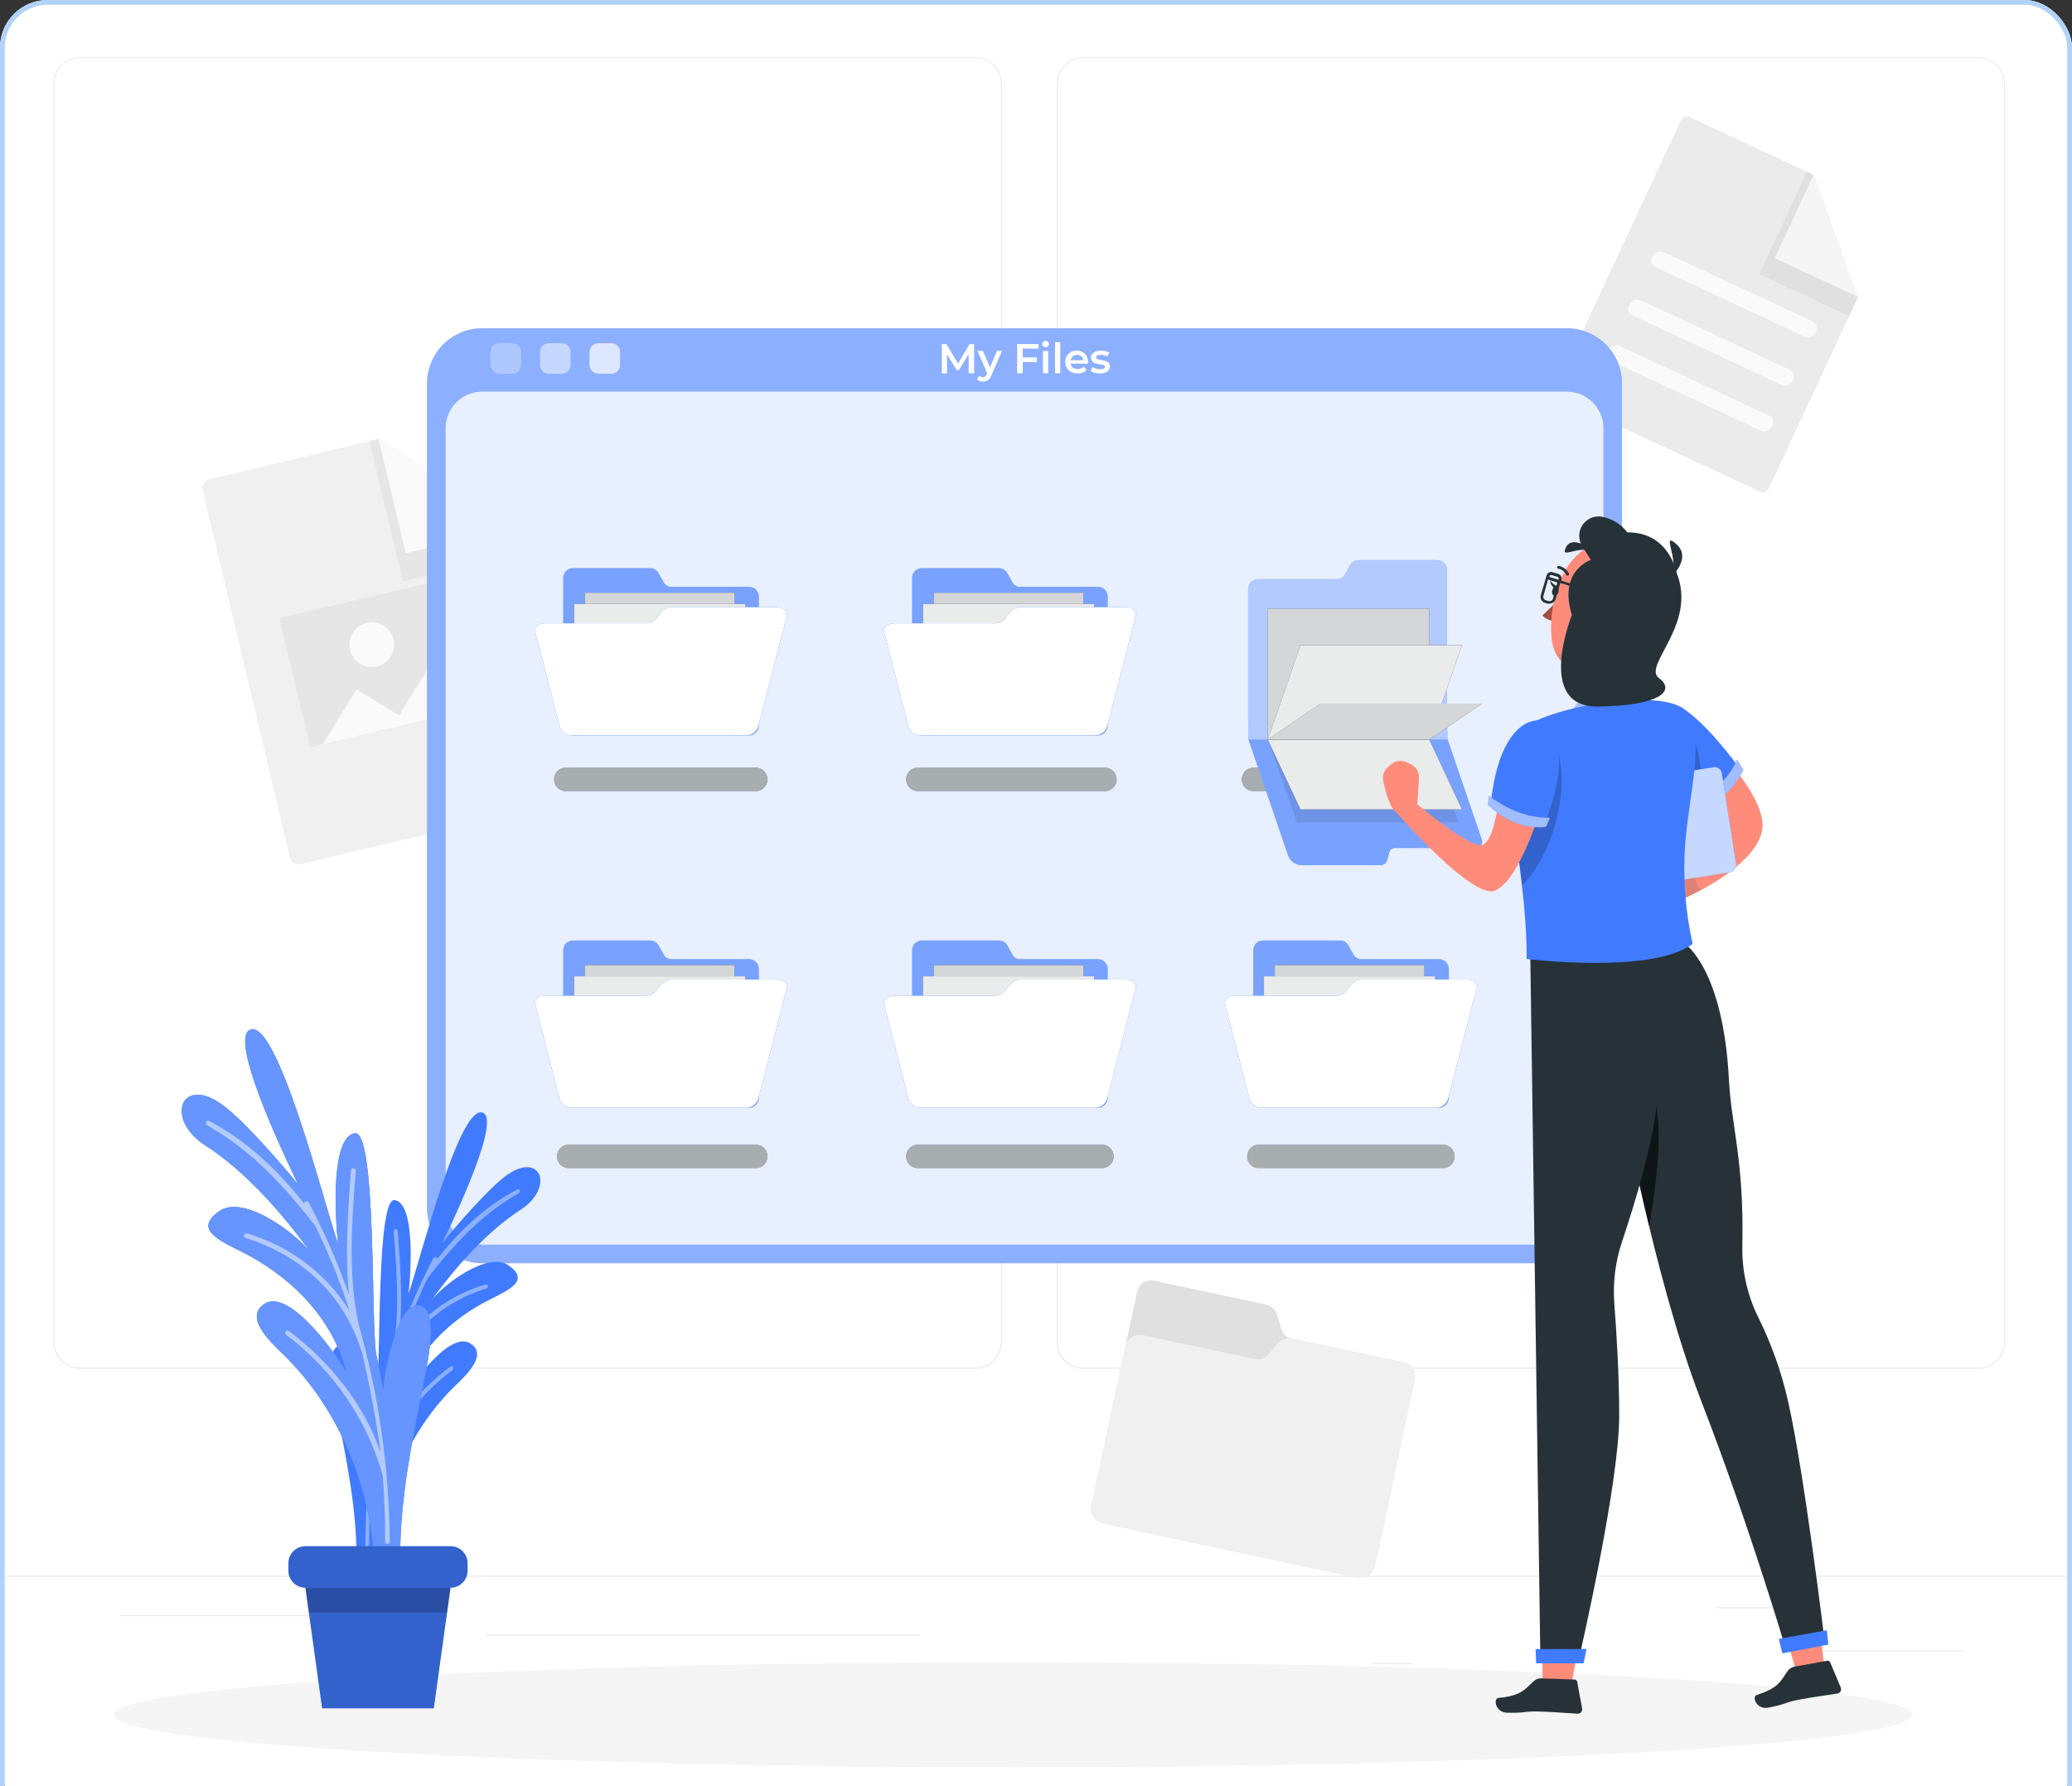 <svg width="435" height="375" viewBox="0 0 435 375" fill="none" xmlns="http://www.w3.org/2000/svg">
<rect x="0" y="0" width="435" height="375" fill="#333333" stroke="none"/>
<g clip-path="url(#clip0_1_10440)">
<rect width="435" height="384" rx="10" fill="white"/>
<path d="M412.093 346.476H379.843V346.719H412.093V346.476Z" fill="#EBEBEB"/>
<path d="M296.528 349.125H288.066V349.368H296.528V349.125Z" fill="#EBEBEB"/>
<path d="M378.869 337.439H360.182V337.683H378.869V337.439Z" fill="#EBEBEB"/>
<path d="M67.14 339.075H25.083V339.319H67.14V339.075Z" fill="#EBEBEB"/>
<path d="M81.98 339.075H75.816V339.319H81.98V339.075Z" fill="#EBEBEB"/>
<path d="M193.242 343.185H102.02V343.428H193.242V343.185Z" fill="#EBEBEB"/>
<path d="M204.781 287.379H16.767C15.293 287.379 13.879 286.793 12.836 285.75C11.793 284.707 11.207 283.293 11.207 281.818V17.512C11.22 16.045 11.812 14.643 12.853 13.611C13.894 12.579 15.301 12 16.767 12H204.781C206.255 12 207.669 12.586 208.712 13.629C209.755 14.671 210.341 16.085 210.341 17.56V281.818C210.341 283.293 209.755 284.707 208.712 285.75C207.669 286.793 206.255 287.379 204.781 287.379V287.379ZM16.767 12.195C15.358 12.197 14.007 12.758 13.011 13.755C12.014 14.751 11.453 16.102 11.451 17.512V281.818C11.453 283.228 12.014 284.579 13.011 285.575C14.007 286.572 15.358 287.133 16.767 287.135H204.781C206.19 287.133 207.541 286.572 208.537 285.575C209.534 284.579 210.095 283.228 210.097 281.818V17.512C210.095 16.102 209.534 14.751 208.537 13.755C207.541 12.758 206.19 12.197 204.781 12.195H16.767Z" fill="#EBEBEB"/>
<path d="M415.414 287.379H227.381C225.908 287.376 224.495 286.789 223.453 285.747C222.411 284.705 221.824 283.292 221.821 281.818V17.512C221.837 16.046 222.429 14.646 223.47 13.614C224.511 12.582 225.916 12.002 227.381 12H415.414C416.877 12.005 418.279 12.586 419.316 13.618C420.353 14.65 420.942 16.049 420.955 17.512V281.818C420.955 283.29 420.372 284.701 419.333 285.743C418.295 286.785 416.885 287.373 415.414 287.379V287.379ZM227.381 12.195C225.972 12.197 224.621 12.758 223.625 13.755C222.628 14.751 222.067 16.102 222.065 17.512V281.818C222.067 283.228 222.628 284.579 223.625 285.575C224.621 286.572 225.972 287.133 227.381 287.135H415.414C416.823 287.133 418.174 286.572 419.171 285.575C420.167 284.579 420.728 283.228 420.731 281.818V17.512C420.728 16.102 420.167 14.751 419.171 13.755C418.174 12.758 416.823 12.197 415.414 12.195H227.381Z" fill="#EBEBEB"/>
<path d="M460.879 330.808H-26V331.052H460.879V330.808Z" fill="#EBEBEB"/>
<path d="M120.843 167.723L63.099 181.434C62.862 181.49 62.616 181.499 62.375 181.46C62.134 181.421 61.904 181.334 61.696 181.206C61.489 181.077 61.309 180.909 61.167 180.711C61.025 180.513 60.924 180.288 60.869 180.051L42.533 102.851C42.419 102.372 42.499 101.868 42.757 101.448C43.014 101.028 43.427 100.727 43.906 100.612L79.477 92.169L109.197 110.671L122.225 165.513C122.333 165.989 122.249 166.489 121.99 166.903C121.731 167.317 121.318 167.612 120.843 167.723V167.723Z" fill="#F0F0F0"/>
<path d="M109.196 110.651L79.477 92.169L77.588 92.617L84.59 122.093L110.453 115.948L109.196 110.651Z" fill="#E6E6E6"/>
<path d="M109.148 110.447L85.174 116.143L79.477 92.169L109.148 110.447Z" fill="#FAFAFA"/>
<path d="M101.388 119.646L58.679 129.79L65.107 156.857L107.816 146.714L101.388 119.646Z" fill="#E6E6E6"/>
<path d="M74.871 144.713L67.783 156.223L86.381 151.802L74.871 144.713Z" fill="#FAFAFA"/>
<path d="M82.194 152.796L107.814 146.71L107.23 144.246L92.906 135.424L82.194 152.796Z" fill="#FAFAFA"/>
<path d="M82.613 134.265C82.829 135.169 82.772 136.116 82.45 136.987C82.127 137.859 81.553 138.615 80.801 139.16C80.048 139.704 79.151 140.014 78.222 140.048C77.294 140.082 76.376 139.841 75.585 139.353C74.794 138.865 74.166 138.154 73.78 137.309C73.393 136.464 73.267 135.523 73.415 134.606C73.564 133.689 73.982 132.836 74.616 132.157C75.249 131.477 76.07 131.001 76.975 130.789C78.183 130.502 79.457 130.707 80.514 131.359C81.571 132.011 82.326 133.056 82.613 134.265Z" fill="#FAFAFA"/>
<path d="M369.453 103.202L327.328 83.581C327.153 83.5 326.996 83.386 326.865 83.244C326.735 83.102 326.634 82.935 326.569 82.754C326.504 82.573 326.475 82.38 326.485 82.188C326.495 81.996 326.543 81.807 326.627 81.633L352.86 25.302C352.941 25.127 353.057 24.971 353.199 24.841C353.341 24.712 353.507 24.612 353.688 24.546C353.869 24.481 354.061 24.453 354.253 24.462C354.445 24.471 354.634 24.518 354.807 24.6L380.739 36.704L390.018 62.489L371.381 102.501C371.218 102.85 370.923 103.119 370.562 103.251C370.2 103.382 369.801 103.365 369.453 103.202Z" fill="#EBEBEB"/>
<path d="M390.018 62.489L380.739 36.704L379.366 36.071L369.346 57.572L388.217 66.355L390.018 62.489Z" fill="#E0E0E0"/>
<path d="M390.087 62.343L372.588 54.203L380.739 36.704L390.087 62.343Z" fill="#F5F5F5"/>
<path d="M371.361 87.232L340.201 72.714C338.098 71.74 336.257 74.856 338.37 75.84L369.531 90.349C371.634 91.322 373.474 88.216 371.361 87.232Z" fill="#FAFAFA"/>
<path d="M347.582 56.092L378.742 70.61C380.836 71.584 382.637 68.468 380.563 67.485L349.403 52.976C347.309 52.002 345.508 55.108 347.582 56.092Z" fill="#FAFAFA"/>
<path d="M342.762 66.228L373.922 80.747C376.016 81.721 377.817 78.605 375.743 77.621L344.583 63.112C342.489 62.139 340.688 65.245 342.762 66.228Z" fill="#FAFAFA"/>
<path d="M269.049 279.16L268.075 275.976C267.916 275.457 267.621 274.989 267.22 274.623C266.819 274.257 266.328 274.004 265.796 273.892L242.309 268.877C241.92 268.794 241.518 268.789 241.126 268.862C240.735 268.935 240.362 269.084 240.028 269.301C239.694 269.518 239.407 269.799 239.181 270.127C238.956 270.455 238.798 270.825 238.716 271.214L229.124 316.114C228.954 316.931 229.113 317.783 229.567 318.483C230.021 319.183 230.734 319.676 231.549 319.853L284.931 331.237C285.748 331.41 286.6 331.252 287.301 330.798C288.002 330.343 288.495 329.629 288.67 328.812L297.025 289.628C297.109 289.238 297.115 288.835 297.043 288.443C296.971 288.05 296.822 287.676 296.605 287.341C296.388 287.006 296.107 286.717 295.778 286.492C295.449 286.266 295.078 286.107 294.688 286.025L270.996 280.971C270.541 280.868 270.12 280.646 269.778 280.328C269.436 280.01 269.185 279.607 269.049 279.16Z" fill="#E0E0E0"/>
<path d="M294.707 286.025L271.22 281.02C270.691 280.906 270.14 280.936 269.626 281.108C269.113 281.279 268.654 281.585 268.299 281.994L266.127 284.516C265.819 284.869 265.421 285.134 264.976 285.283C264.531 285.432 264.055 285.46 263.595 285.363L239.894 280.309C239.108 280.141 238.287 280.292 237.612 280.728C236.937 281.165 236.462 281.851 236.291 282.636L229.124 316.114C228.954 316.931 229.113 317.783 229.567 318.483C230.021 319.183 230.734 319.676 231.549 319.853L284.931 331.237C285.748 331.41 286.6 331.252 287.301 330.797C288.002 330.343 288.495 329.629 288.67 328.812L297.025 289.628C297.109 289.239 297.116 288.838 297.045 288.446C296.975 288.055 296.827 287.681 296.612 287.346C296.397 287.012 296.118 286.723 295.791 286.496C295.464 286.269 295.096 286.109 294.707 286.025V286.025Z" fill="#F0F0F0"/>
<path d="M212.746 371.034C317.018 371.034 401.548 366.099 401.548 360.011C401.548 353.923 317.018 348.988 212.746 348.988C108.473 348.988 23.944 353.923 23.944 360.011C23.944 366.099 108.473 371.034 212.746 371.034Z" fill="#F5F5F5"/>
<path d="M328.944 68.926H101.241C94.847 68.926 89.663 74.109 89.663 80.504V253.628C89.663 260.023 94.847 265.206 101.241 265.206H328.944C335.339 265.206 340.522 260.023 340.522 253.628V80.504C340.522 74.109 335.339 68.926 328.944 68.926Z" fill="#407BFF"/>
<path opacity="0.4" d="M328.944 68.926H101.241C94.847 68.926 89.663 74.109 89.663 80.504V253.628C89.663 260.023 94.847 265.206 101.241 265.206H328.944C335.339 265.206 340.522 260.023 340.522 253.628V80.504C340.522 74.109 335.339 68.926 328.944 68.926Z" fill="white"/>
<path opacity="0.8" d="M328.944 82.218H101.241C96.998 82.218 93.558 85.657 93.558 89.901V253.628C93.558 257.871 96.998 261.311 101.241 261.311H328.944C333.188 261.311 336.627 257.871 336.627 253.628V89.901C336.627 85.657 333.188 82.218 328.944 82.218Z" fill="white"/>
<path opacity="0.3" d="M107.551 72.052H104.824C103.808 72.052 102.984 72.876 102.984 73.892V76.619C102.984 77.635 103.808 78.459 104.824 78.459H107.551C108.567 78.459 109.391 77.635 109.391 76.619V73.892C109.391 72.876 108.567 72.052 107.551 72.052Z" fill="white"/>
<path opacity="0.5" d="M117.941 72.052H115.214C114.198 72.052 113.374 72.876 113.374 73.892V76.619C113.374 77.635 114.198 78.459 115.214 78.459H117.941C118.957 78.459 119.781 77.635 119.781 76.619V73.892C119.781 72.876 118.957 72.052 117.941 72.052Z" fill="white"/>
<path opacity="0.7" d="M128.341 72.052H125.614C124.598 72.052 123.774 72.876 123.774 73.892V76.619C123.774 77.635 124.598 78.459 125.614 78.459H128.341C129.357 78.459 130.181 77.635 130.181 76.619V73.892C130.181 72.876 129.357 72.052 128.341 72.052Z" fill="white"/>
<path d="M203.359 78.352V74.321L201.343 77.69H200.837L198.821 74.379V78.391H197.731V72.256H198.704L201.139 76.317L203.534 72.256H204.508V78.391L203.359 78.352Z" fill="white"/>
<path d="M210.37 73.668L208.179 78.722C208.038 79.144 207.782 79.519 207.439 79.803C207.126 80.014 206.755 80.123 206.378 80.115C206.142 80.115 205.908 80.075 205.686 79.998C205.479 79.932 205.287 79.826 205.121 79.686L205.56 78.878C205.668 78.978 205.793 79.057 205.93 79.112C206.069 79.169 206.217 79.198 206.368 79.199C206.539 79.206 206.707 79.155 206.845 79.053C206.994 78.911 207.11 78.738 207.186 78.547L207.264 78.371L205.229 73.668H206.368L207.838 77.135L209.318 73.668H210.37Z" fill="white"/>
<path d="M214.713 73.171V75.041H217.683V76.015H214.713V78.362H213.544V72.227H218.024V73.201L214.713 73.171Z" fill="white"/>
<path d="M219.017 72.714C218.952 72.653 218.901 72.579 218.867 72.497C218.833 72.414 218.818 72.326 218.822 72.237C218.819 72.149 218.834 72.062 218.868 71.982C218.902 71.901 218.952 71.829 219.017 71.769C219.155 71.644 219.337 71.577 219.523 71.584C219.705 71.58 219.881 71.642 220.02 71.76C220.085 71.816 220.137 71.887 220.173 71.966C220.208 72.045 220.226 72.131 220.224 72.217C220.226 72.308 220.209 72.398 220.173 72.482C220.138 72.566 220.086 72.642 220.02 72.704C219.955 72.769 219.877 72.82 219.792 72.853C219.706 72.886 219.615 72.902 219.523 72.899C219.337 72.902 219.157 72.836 219.017 72.714ZM218.968 73.688H220.059V78.371H218.968V73.688Z" fill="white"/>
<path d="M221.5 71.847H222.591V78.352H221.5V71.847Z" fill="white"/>
<path d="M228.414 76.356H224.743C224.798 76.687 224.979 76.984 225.249 77.183C225.596 77.412 226.012 77.515 226.426 77.476C226.84 77.437 227.229 77.258 227.527 76.969L228.121 77.651C227.908 77.904 227.633 78.098 227.323 78.216C226.975 78.348 226.605 78.414 226.232 78.41C225.76 78.421 225.292 78.318 224.869 78.109C224.493 77.913 224.179 77.617 223.964 77.252C223.746 76.873 223.635 76.442 223.642 76.005C223.638 75.576 223.745 75.153 223.954 74.778C224.157 74.417 224.457 74.121 224.82 73.921C225.203 73.715 225.632 73.611 226.067 73.62C226.492 73.609 226.913 73.713 227.284 73.921C227.641 74.118 227.935 74.412 228.131 74.769C228.339 75.157 228.443 75.594 228.433 76.034C228.433 76.112 228.423 76.268 228.414 76.356ZM225.229 74.807C224.983 75.019 224.824 75.313 224.781 75.635H227.44C227.408 75.311 227.252 75.013 227.006 74.8C226.759 74.588 226.44 74.479 226.116 74.496C225.791 74.482 225.474 74.594 225.229 74.807V74.807Z" fill="white"/>
<path d="M229.816 78.264C229.507 78.191 229.213 78.062 228.949 77.885L229.368 77.057C229.862 77.353 230.427 77.511 231.004 77.514C231.656 77.514 231.978 77.349 231.978 76.998C231.981 76.923 231.959 76.848 231.914 76.786C231.87 76.724 231.807 76.679 231.734 76.658C231.472 76.568 231.201 76.506 230.926 76.473C230.596 76.43 230.271 76.362 229.952 76.268C229.707 76.199 229.487 76.06 229.319 75.869C229.129 75.651 229.031 75.368 229.047 75.08C229.041 74.869 229.09 74.661 229.189 74.475C229.288 74.289 229.433 74.132 229.611 74.019C230.055 73.728 230.581 73.588 231.111 73.62C231.439 73.616 231.766 73.652 232.085 73.727C232.361 73.783 232.627 73.881 232.873 74.019L232.455 74.856C232.047 74.62 231.582 74.499 231.111 74.506C230.86 74.493 230.61 74.54 230.381 74.642C230.306 74.677 230.243 74.731 230.198 74.8C230.153 74.869 230.129 74.949 230.127 75.031C230.126 75.114 230.152 75.195 230.201 75.262C230.251 75.329 230.32 75.378 230.4 75.401C230.669 75.494 230.946 75.562 231.228 75.606C231.538 75.65 231.844 75.718 232.143 75.81C232.379 75.885 232.593 76.015 232.766 76.19C232.946 76.409 233.037 76.687 233.02 76.969C233.023 77.178 232.972 77.384 232.874 77.568C232.775 77.752 232.631 77.908 232.455 78.021C231.987 78.306 231.444 78.442 230.897 78.41C230.532 78.408 230.168 78.359 229.816 78.264V78.264Z" fill="white"/>
<path d="M139.363 122.288L138.283 120.34C138.106 120.019 137.847 119.751 137.532 119.564C137.217 119.378 136.857 119.279 136.491 119.279H120.288C119.745 119.279 119.225 119.494 118.842 119.878C118.458 120.261 118.243 120.781 118.243 121.324V152.289C118.243 152.855 118.467 153.397 118.867 153.797C119.267 154.197 119.81 154.422 120.375 154.422H157.183C157.749 154.422 158.291 154.197 158.691 153.797C159.091 153.397 159.316 152.855 159.316 152.289V125.248C159.316 124.706 159.1 124.186 158.717 123.802C158.333 123.419 157.813 123.203 157.271 123.203H140.921C140.604 123.204 140.291 123.12 140.017 122.959C139.743 122.798 139.517 122.566 139.363 122.288V122.288Z" fill="#407BFF"/>
<path opacity="0.3" d="M139.363 122.288L138.283 120.34C138.106 120.019 137.847 119.751 137.532 119.564C137.217 119.378 136.857 119.279 136.491 119.279H120.288C119.745 119.279 119.225 119.494 118.842 119.878C118.458 120.261 118.243 120.781 118.243 121.324V152.289C118.243 152.855 118.467 153.397 118.867 153.797C119.267 154.197 119.81 154.422 120.375 154.422H157.183C157.749 154.422 158.291 154.197 158.691 153.797C159.091 153.397 159.316 152.855 159.316 152.289V125.248C159.316 124.706 159.1 124.186 158.717 123.802C158.333 123.419 157.813 123.203 157.271 123.203H140.921C140.604 123.204 140.291 123.12 140.017 122.959C139.743 122.798 139.517 122.566 139.363 122.288V122.288Z" fill="white"/>
<path d="M154.194 124.44H122.79V147.917H154.194V124.44Z" fill="#263238"/>
<path opacity="0.8" d="M154.194 124.44H122.79V147.917H154.194V124.44Z" fill="white"/>
<path d="M156.463 126.796H120.521V153.672H156.463V126.796Z" fill="#263238"/>
<path opacity="0.9" d="M156.463 126.796H120.521V153.672H156.463V126.796Z" fill="white"/>
<path d="M162.909 127.468H141.379C140.94 127.447 140.501 127.518 140.09 127.675C139.679 127.833 139.306 128.074 138.993 128.384L137.591 130.078C137.336 130.347 137.025 130.558 136.681 130.696C136.336 130.834 135.966 130.895 135.595 130.876H114.562C113.101 130.876 112.127 131.665 112.381 132.639C114.435 140.614 115.467 144.597 117.522 152.562C117.707 153.099 118.055 153.566 118.517 153.896C118.98 154.226 119.534 154.403 120.103 154.402H156.599C157.167 154.403 157.721 154.226 158.184 153.896C158.647 153.566 158.995 153.099 159.179 152.562L165.197 129.24C165.441 128.267 164.428 127.468 162.909 127.468Z" fill="#407BFF"/>
<path d="M162.909 127.468H141.379C140.94 127.447 140.501 127.518 140.09 127.675C139.679 127.833 139.306 128.074 138.993 128.384L137.591 130.078C137.336 130.347 137.025 130.558 136.681 130.696C136.336 130.834 135.966 130.895 135.595 130.876H114.562C113.101 130.876 112.127 131.665 112.381 132.639C114.435 140.614 115.467 144.597 117.522 152.562C117.707 153.099 118.055 153.566 118.517 153.896C118.98 154.226 119.534 154.403 120.103 154.402H156.599C157.167 154.403 157.721 154.226 158.184 153.896C158.647 153.566 158.995 153.099 159.179 152.562L165.197 129.24C165.441 128.267 164.428 127.468 162.909 127.468Z" fill="white"/>
<path d="M119.09 166.068C118.744 166.112 118.393 166.081 118.061 165.979C117.728 165.877 117.42 165.705 117.159 165.475C116.898 165.244 116.688 164.961 116.545 164.644C116.402 164.326 116.327 163.982 116.327 163.634C116.327 163.285 116.402 162.941 116.545 162.624C116.688 162.306 116.898 162.023 117.159 161.793C117.42 161.562 117.728 161.39 118.061 161.288C118.393 161.186 118.744 161.155 119.09 161.199H158.362C158.707 161.155 159.058 161.186 159.391 161.288C159.724 161.39 160.031 161.562 160.292 161.793C160.554 162.023 160.763 162.306 160.906 162.624C161.05 162.941 161.124 163.285 161.124 163.634C161.124 163.982 161.05 164.326 160.906 164.644C160.763 164.961 160.554 165.244 160.292 165.475C160.031 165.705 159.724 165.877 159.391 165.979C159.058 166.081 158.707 166.112 158.362 166.068H119.09Z" fill="#263238"/>
<path opacity="0.6" d="M119.09 166.068C118.744 166.112 118.393 166.081 118.061 165.979C117.728 165.877 117.42 165.705 117.159 165.475C116.898 165.244 116.688 164.961 116.545 164.644C116.402 164.326 116.327 163.982 116.327 163.634C116.327 163.285 116.402 162.941 116.545 162.624C116.688 162.306 116.898 162.023 117.159 161.793C117.42 161.562 117.728 161.39 118.061 161.288C118.393 161.186 118.744 161.155 119.09 161.199H158.362C158.707 161.155 159.058 161.186 159.391 161.288C159.724 161.39 160.031 161.562 160.292 161.793C160.554 162.023 160.763 162.306 160.906 162.624C161.05 162.941 161.124 163.285 161.124 163.634C161.124 163.982 161.05 164.326 160.906 164.644C160.763 164.961 160.554 165.244 160.292 165.475C160.031 165.705 159.724 165.877 159.391 165.979C159.058 166.081 158.707 166.112 158.362 166.068H119.09Z" fill="white"/>
<path d="M212.571 122.288L211.49 120.34C211.313 120.02 211.053 119.752 210.738 119.566C210.423 119.379 210.064 119.28 209.698 119.279H193.534C192.991 119.279 192.471 119.494 192.088 119.878C191.704 120.261 191.489 120.781 191.489 121.324V152.289C191.487 152.569 191.541 152.846 191.648 153.105C191.754 153.363 191.91 153.599 192.107 153.797C192.304 153.995 192.539 154.152 192.797 154.259C193.055 154.367 193.332 154.422 193.612 154.422H230.429C230.709 154.422 230.986 154.367 231.244 154.259C231.502 154.152 231.737 153.995 231.934 153.797C232.131 153.599 232.287 153.363 232.393 153.105C232.499 152.846 232.553 152.569 232.552 152.289V125.248C232.552 124.706 232.337 124.186 231.953 123.802C231.57 123.419 231.05 123.203 230.507 123.203H214.158C213.835 123.21 213.516 123.128 213.237 122.967C212.957 122.805 212.727 122.571 212.571 122.288V122.288Z" fill="#407BFF"/>
<path opacity="0.3" d="M212.571 122.288L211.49 120.34C211.313 120.02 211.053 119.752 210.738 119.566C210.423 119.379 210.064 119.28 209.698 119.279H193.534C192.991 119.279 192.471 119.494 192.088 119.878C191.704 120.261 191.489 120.781 191.489 121.324V152.289C191.487 152.569 191.541 152.846 191.648 153.105C191.754 153.363 191.91 153.599 192.107 153.797C192.304 153.995 192.539 154.152 192.797 154.259C193.055 154.367 193.332 154.422 193.612 154.422H230.429C230.709 154.422 230.986 154.367 231.244 154.259C231.502 154.152 231.737 153.995 231.934 153.797C232.131 153.599 232.287 153.363 232.393 153.105C232.499 152.846 232.553 152.569 232.552 152.289V125.248C232.552 124.706 232.337 124.186 231.953 123.802C231.57 123.419 231.05 123.203 230.507 123.203H214.158C213.835 123.21 213.516 123.128 213.237 122.967C212.957 122.805 212.727 122.571 212.571 122.288V122.288Z" fill="white"/>
<path d="M227.44 124.44H196.036V147.917H227.44V124.44Z" fill="#263238"/>
<path opacity="0.8" d="M227.44 124.44H196.036V147.917H227.44V124.44Z" fill="white"/>
<path d="M229.709 126.796H193.767V153.672H229.709V126.796Z" fill="#263238"/>
<path opacity="0.9" d="M229.709 126.796H193.767V153.672H229.709V126.796Z" fill="white"/>
<path d="M236.165 127.468H214.625C214.184 127.447 213.744 127.517 213.332 127.675C212.919 127.832 212.544 128.074 212.23 128.384L210.818 130.078C210.568 130.341 210.265 130.548 209.93 130.686C209.594 130.823 209.233 130.888 208.87 130.876H187.788C186.338 130.876 185.364 131.665 185.607 132.639C187.672 140.614 188.694 144.597 190.749 152.562C190.935 153.099 191.283 153.564 191.745 153.894C192.208 154.224 192.761 154.401 193.329 154.402H229.835C230.403 154.401 230.957 154.224 231.419 153.894C231.882 153.564 232.23 153.099 232.416 152.562L238.434 129.24C238.677 128.267 237.664 127.468 236.165 127.468Z" fill="#407BFF"/>
<path d="M236.165 127.468H214.625C214.184 127.447 213.744 127.517 213.332 127.675C212.919 127.832 212.544 128.074 212.23 128.384L210.818 130.078C210.568 130.341 210.265 130.548 209.93 130.686C209.594 130.823 209.233 130.888 208.87 130.876H187.788C186.338 130.876 185.364 131.665 185.607 132.639C187.672 140.614 188.694 144.597 190.749 152.562C190.935 153.099 191.283 153.564 191.745 153.894C192.208 154.224 192.761 154.401 193.329 154.402H229.835C230.403 154.401 230.957 154.224 231.419 153.894C231.882 153.564 232.23 153.099 232.416 152.562L238.434 129.24C238.677 128.267 237.664 127.468 236.165 127.468Z" fill="white"/>
<path d="M192.385 166.068C191.792 165.993 191.247 165.704 190.852 165.256C190.457 164.808 190.239 164.231 190.239 163.634C190.239 163.036 190.457 162.459 190.852 162.011C191.247 161.563 191.792 161.274 192.385 161.199H231.656C232.002 161.155 232.353 161.186 232.686 161.288C233.019 161.39 233.326 161.562 233.587 161.793C233.848 162.023 234.058 162.306 234.201 162.624C234.345 162.941 234.419 163.285 234.419 163.634C234.419 163.982 234.345 164.326 234.201 164.644C234.058 164.961 233.848 165.244 233.587 165.475C233.326 165.705 233.019 165.877 232.686 165.979C232.353 166.081 232.002 166.112 231.656 166.068H192.385Z" fill="#263238"/>
<path opacity="0.6" d="M192.385 166.068C191.792 165.993 191.247 165.704 190.852 165.256C190.457 164.808 190.239 164.231 190.239 163.634C190.239 163.036 190.457 162.459 190.852 162.011C191.247 161.563 191.792 161.274 192.385 161.199H231.656C232.002 161.155 232.353 161.186 232.686 161.288C233.019 161.39 233.326 161.562 233.587 161.793C233.848 162.023 234.058 162.306 234.201 162.624C234.345 162.941 234.419 163.285 234.419 163.634C234.419 163.982 234.345 164.326 234.201 164.644C234.058 164.961 233.848 165.244 233.587 165.475C233.326 165.705 233.019 165.877 232.686 165.979C232.353 166.081 232.002 166.112 231.656 166.068H192.385Z" fill="white"/>
<path d="M139.363 200.461L138.283 198.514C138.108 198.191 137.849 197.922 137.534 197.735C137.218 197.548 136.858 197.45 136.491 197.452H120.288C119.745 197.452 119.225 197.668 118.842 198.051C118.458 198.435 118.243 198.955 118.243 199.497V230.463C118.243 230.742 118.298 231.019 118.405 231.277C118.512 231.535 118.67 231.77 118.868 231.967C119.066 232.164 119.301 232.32 119.56 232.427C119.819 232.533 120.096 232.587 120.375 232.585H157.183C157.463 232.587 157.74 232.533 157.999 232.427C158.257 232.32 158.492 232.164 158.691 231.967C158.889 231.77 159.046 231.535 159.153 231.277C159.261 231.019 159.316 230.742 159.316 230.463V203.431C159.316 202.888 159.101 202.367 158.717 201.982C158.334 201.597 157.814 201.379 157.271 201.376H140.921C140.604 201.378 140.291 201.293 140.017 201.132C139.743 200.971 139.517 200.739 139.363 200.461V200.461Z" fill="#407BFF"/>
<path opacity="0.3" d="M139.363 200.461L138.283 198.514C138.108 198.191 137.849 197.922 137.534 197.735C137.218 197.548 136.858 197.45 136.491 197.452H120.288C119.745 197.452 119.225 197.668 118.842 198.051C118.458 198.435 118.243 198.955 118.243 199.497V230.463C118.243 230.742 118.298 231.019 118.405 231.277C118.512 231.535 118.67 231.77 118.868 231.967C119.066 232.164 119.301 232.32 119.56 232.427C119.819 232.533 120.096 232.587 120.375 232.585H157.183C157.463 232.587 157.74 232.533 157.999 232.427C158.257 232.32 158.492 232.164 158.691 231.967C158.889 231.77 159.046 231.535 159.153 231.277C159.261 231.019 159.316 230.742 159.316 230.463V203.431C159.316 202.888 159.101 202.367 158.717 201.982C158.334 201.597 157.814 201.379 157.271 201.376H140.921C140.604 201.378 140.291 201.293 140.017 201.132C139.743 200.971 139.517 200.739 139.363 200.461V200.461Z" fill="white"/>
<path d="M154.194 202.623H122.79V226.1H154.194V202.623Z" fill="#263238"/>
<path opacity="0.8" d="M154.194 202.623H122.79V226.1H154.194V202.623Z" fill="white"/>
<path d="M156.463 204.979H120.521V231.855H156.463V204.979Z" fill="#263238"/>
<path opacity="0.9" d="M156.463 204.979H120.521V231.855H156.463V204.979Z" fill="white"/>
<path d="M162.909 205.651H141.379C140.94 205.63 140.501 205.701 140.09 205.858C139.679 206.016 139.306 206.257 138.993 206.567C138.419 207.248 138.137 207.54 137.582 208.261C137.324 208.527 137.013 208.735 136.669 208.871C136.324 209.007 135.955 209.068 135.585 209.05H114.552C113.092 209.05 112.118 209.848 112.371 210.822C114.426 218.787 115.458 222.77 117.512 230.745C117.699 231.281 118.047 231.745 118.51 232.073C118.972 232.401 119.526 232.577 120.093 232.576H156.589C157.156 232.577 157.71 232.401 158.172 232.073C158.635 231.745 158.983 231.281 159.17 230.745L165.188 207.375C165.441 206.44 164.428 205.651 162.909 205.651Z" fill="#407BFF"/>
<path d="M162.909 205.651H141.379C140.94 205.63 140.501 205.701 140.09 205.858C139.679 206.016 139.306 206.257 138.993 206.567C138.419 207.248 138.137 207.54 137.582 208.261C137.324 208.527 137.013 208.735 136.669 208.871C136.324 209.007 135.955 209.068 135.585 209.05H114.552C113.092 209.05 112.118 209.848 112.371 210.822C114.426 218.787 115.458 222.77 117.512 230.745C117.699 231.281 118.047 231.745 118.51 232.073C118.972 232.401 119.526 232.577 120.093 232.576H156.589C157.156 232.577 157.71 232.401 158.172 232.073C158.635 231.745 158.983 231.281 159.17 230.745L165.188 207.375C165.441 206.44 164.428 205.651 162.909 205.651Z" fill="white"/>
<path d="M119.09 245.225C118.497 245.15 117.952 244.861 117.557 244.413C117.162 243.965 116.945 243.388 116.945 242.79C116.945 242.193 117.162 241.616 117.557 241.168C117.952 240.72 118.497 240.431 119.09 240.356H158.362C158.707 240.312 159.058 240.342 159.391 240.445C159.724 240.547 160.031 240.719 160.292 240.949C160.554 241.18 160.763 241.463 160.906 241.78C161.05 242.098 161.124 242.442 161.124 242.79C161.124 243.139 161.05 243.483 160.906 243.8C160.763 244.118 160.554 244.401 160.292 244.631C160.031 244.862 159.724 245.034 159.391 245.136C159.058 245.238 158.707 245.268 158.362 245.225H119.09Z" fill="#263238"/>
<path opacity="0.6" d="M119.09 245.225C118.497 245.15 117.952 244.861 117.557 244.413C117.162 243.965 116.945 243.388 116.945 242.79C116.945 242.193 117.162 241.616 117.557 241.168C117.952 240.72 118.497 240.431 119.09 240.356H158.362C158.707 240.312 159.058 240.342 159.391 240.445C159.724 240.547 160.031 240.719 160.292 240.949C160.554 241.18 160.763 241.463 160.906 241.78C161.05 242.098 161.124 242.442 161.124 242.79C161.124 243.139 161.05 243.483 160.906 243.8C160.763 244.118 160.554 244.401 160.292 244.631C160.031 244.862 159.724 245.034 159.391 245.136C159.058 245.238 158.707 245.268 158.362 245.225H119.09Z" fill="white"/>
<path d="M212.571 200.461L211.49 198.514C211.314 198.192 211.055 197.923 210.74 197.736C210.425 197.55 210.065 197.451 209.698 197.452H193.534C192.991 197.452 192.471 197.668 192.088 198.051C191.704 198.435 191.489 198.955 191.489 199.497V230.463C191.487 230.742 191.541 231.018 191.648 231.277C191.754 231.535 191.91 231.769 192.108 231.967C192.305 232.164 192.54 232.32 192.798 232.426C193.056 232.533 193.332 232.587 193.612 232.585H230.429C230.708 232.587 230.985 232.533 231.243 232.426C231.501 232.32 231.736 232.164 231.933 231.967C232.131 231.769 232.287 231.535 232.393 231.277C232.499 231.018 232.553 230.742 232.552 230.463V203.431C232.552 202.888 232.337 202.367 231.954 201.982C231.571 201.597 231.05 201.379 230.507 201.377H214.158C213.835 201.383 213.516 201.301 213.237 201.14C212.957 200.979 212.727 200.744 212.571 200.461V200.461Z" fill="#407BFF"/>
<path opacity="0.3" d="M212.571 200.461L211.49 198.514C211.314 198.192 211.055 197.923 210.74 197.736C210.425 197.55 210.065 197.451 209.698 197.452H193.534C192.991 197.452 192.471 197.668 192.088 198.051C191.704 198.435 191.489 198.955 191.489 199.497V230.463C191.487 230.742 191.541 231.018 191.648 231.277C191.754 231.535 191.91 231.769 192.108 231.967C192.305 232.164 192.54 232.32 192.798 232.426C193.056 232.533 193.332 232.587 193.612 232.585H230.429C230.708 232.587 230.985 232.533 231.243 232.426C231.501 232.32 231.736 232.164 231.933 231.967C232.131 231.769 232.287 231.535 232.393 231.277C232.499 231.018 232.553 230.742 232.552 230.463V203.431C232.552 202.888 232.337 202.367 231.954 201.982C231.571 201.597 231.05 201.379 230.507 201.377H214.158C213.835 201.383 213.516 201.301 213.237 201.14C212.957 200.979 212.727 200.744 212.571 200.461V200.461Z" fill="white"/>
<path d="M227.44 202.623H196.036V226.1H227.44V202.623Z" fill="#263238"/>
<path opacity="0.8" d="M227.44 202.623H196.036V226.1H227.44V202.623Z" fill="white"/>
<path d="M229.709 204.979H193.767V231.855H229.709V204.979Z" fill="#263238"/>
<path opacity="0.9" d="M229.709 204.979H193.767V231.855H229.709V204.979Z" fill="white"/>
<path d="M236.165 205.651H214.625C214.184 205.63 213.744 205.7 213.332 205.858C212.919 206.016 212.544 206.257 212.23 206.567C211.655 207.248 211.373 207.54 210.818 208.261C210.566 208.521 210.263 208.726 209.928 208.862C209.592 208.998 209.232 209.062 208.87 209.05H187.788C186.338 209.05 185.364 209.848 185.607 210.822C187.672 218.787 188.694 222.77 190.749 230.745C190.936 231.28 191.285 231.743 191.747 232.071C192.21 232.399 192.762 232.575 193.329 232.576H229.835C230.402 232.575 230.955 232.399 231.417 232.071C231.879 231.743 232.228 231.28 232.416 230.745L238.434 207.375C238.677 206.44 237.664 205.651 236.165 205.651Z" fill="#407BFF"/>
<path d="M236.165 205.651H214.625C214.184 205.63 213.744 205.7 213.332 205.858C212.919 206.016 212.544 206.257 212.23 206.567C211.655 207.248 211.373 207.54 210.818 208.261C210.566 208.521 210.263 208.726 209.928 208.862C209.592 208.998 209.232 209.062 208.87 209.05H187.788C186.338 209.05 185.364 209.848 185.607 210.822C187.672 218.787 188.694 222.77 190.749 230.745C190.936 231.28 191.285 231.743 191.747 232.071C192.21 232.399 192.762 232.575 193.329 232.576H229.835C230.402 232.575 230.955 232.399 231.417 232.071C231.879 231.743 232.228 231.28 232.416 230.745L238.434 207.375C238.677 206.44 237.664 205.651 236.165 205.651Z" fill="white"/>
<path d="M192.385 245.225C191.792 245.15 191.247 244.861 190.852 244.413C190.457 243.965 190.239 243.388 190.239 242.79C190.239 242.193 190.457 241.616 190.852 241.168C191.247 240.72 191.792 240.431 192.385 240.356H231.656C232.249 240.431 232.794 240.72 233.189 241.168C233.584 241.616 233.802 242.193 233.802 242.79C233.802 243.388 233.584 243.965 233.189 244.413C232.794 244.861 232.249 245.15 231.656 245.225H192.385Z" fill="#263238"/>
<path opacity="0.6" d="M192.385 245.225C191.792 245.15 191.247 244.861 190.852 244.413C190.457 243.965 190.239 243.388 190.239 242.79C190.239 242.193 190.457 241.616 190.852 241.168C191.247 240.72 191.792 240.431 192.385 240.356H231.656C232.249 240.431 232.794 240.72 233.189 241.168C233.584 241.616 233.802 242.193 233.802 242.79C233.802 243.388 233.584 243.965 233.189 244.413C232.794 244.861 232.249 245.15 231.656 245.225H192.385Z" fill="white"/>
<path d="M284.2 200.461L283.119 198.514C282.942 198.191 282.682 197.922 282.365 197.735C282.047 197.548 281.686 197.451 281.318 197.452H265.154C264.885 197.452 264.619 197.505 264.371 197.608C264.123 197.711 263.897 197.861 263.708 198.051C263.518 198.241 263.367 198.466 263.264 198.715C263.161 198.963 263.109 199.229 263.109 199.497V230.463C263.107 230.742 263.161 231.018 263.268 231.276C263.374 231.535 263.53 231.769 263.727 231.966C263.925 232.164 264.159 232.32 264.418 232.426C264.676 232.533 264.952 232.587 265.231 232.585H302.049C302.612 232.585 303.152 232.362 303.55 231.964C303.948 231.565 304.172 231.026 304.172 230.463V203.431C304.172 202.888 303.957 202.367 303.574 201.982C303.19 201.597 302.67 201.379 302.127 201.376H285.748C285.432 201.376 285.122 201.291 284.85 201.13C284.577 200.969 284.353 200.738 284.2 200.461V200.461Z" fill="#407BFF"/>
<path opacity="0.3" d="M284.2 200.461L283.119 198.514C282.942 198.191 282.682 197.922 282.365 197.735C282.047 197.548 281.686 197.451 281.318 197.452H265.154C264.885 197.452 264.619 197.505 264.371 197.608C264.123 197.711 263.897 197.861 263.708 198.051C263.518 198.241 263.367 198.466 263.264 198.715C263.161 198.963 263.109 199.229 263.109 199.497V230.463C263.107 230.742 263.161 231.018 263.268 231.276C263.374 231.535 263.53 231.769 263.727 231.966C263.925 232.164 264.159 232.32 264.418 232.426C264.676 232.533 264.952 232.587 265.231 232.585H302.049C302.612 232.585 303.152 232.362 303.55 231.964C303.948 231.565 304.172 231.026 304.172 230.463V203.431C304.172 202.888 303.957 202.367 303.574 201.982C303.19 201.597 302.67 201.379 302.127 201.376H285.748C285.432 201.376 285.122 201.291 284.85 201.13C284.577 200.969 284.353 200.738 284.2 200.461V200.461Z" fill="white"/>
<path d="M299.031 202.623H267.627V226.1H299.031V202.623Z" fill="#263238"/>
<path opacity="0.8" d="M299.031 202.623H267.627V226.1H299.031V202.623Z" fill="white"/>
<path d="M301.299 204.979H265.358V231.855H301.299V204.979Z" fill="#263238"/>
<path opacity="0.9" d="M301.299 204.979H265.358V231.855H301.299V204.979Z" fill="white"/>
<path d="M307.755 205.651H286.216C285.775 205.63 285.335 205.7 284.922 205.858C284.51 206.016 284.135 206.257 283.82 206.567C283.246 207.248 282.964 207.54 282.408 208.261C282.157 208.521 281.854 208.726 281.518 208.862C281.183 208.998 280.823 209.062 280.461 209.05H259.379C257.928 209.05 256.954 209.848 257.198 210.822C259.262 218.787 260.285 222.77 262.339 230.745C262.527 231.28 262.876 231.743 263.338 232.071C263.8 232.399 264.353 232.575 264.92 232.576H301.416C301.985 232.577 302.539 232.402 303.004 232.074C303.468 231.746 303.818 231.281 304.006 230.745C306.006 222.955 308.009 215.165 310.015 207.375C310.268 206.44 309.255 205.651 307.755 205.651Z" fill="#407BFF"/>
<path d="M307.755 205.651H286.216C285.775 205.63 285.335 205.7 284.922 205.858C284.51 206.016 284.135 206.257 283.82 206.567C283.246 207.248 282.964 207.54 282.408 208.261C282.157 208.521 281.854 208.726 281.518 208.862C281.183 208.998 280.823 209.062 280.461 209.05H259.379C257.928 209.05 256.954 209.848 257.198 210.822C259.262 218.787 260.285 222.77 262.339 230.745C262.527 231.28 262.876 231.743 263.338 232.071C263.8 232.399 264.353 232.575 264.92 232.576H301.416C301.985 232.577 302.539 232.402 303.004 232.074C303.468 231.746 303.818 231.281 304.006 230.745C306.006 222.955 308.009 215.165 310.015 207.375C310.268 206.44 309.255 205.651 307.755 205.651Z" fill="white"/>
<path d="M263.975 245.225C263.383 245.15 262.838 244.861 262.443 244.413C262.048 243.965 261.83 243.388 261.83 242.79C261.83 242.193 262.048 241.616 262.443 241.168C262.838 240.72 263.383 240.431 263.975 240.356H303.247C303.84 240.431 304.384 240.72 304.779 241.168C305.174 241.616 305.392 242.193 305.392 242.79C305.392 243.388 305.174 243.965 304.779 244.413C304.384 244.861 303.84 245.15 303.247 245.225H263.975Z" fill="#263238"/>
<path opacity="0.6" d="M263.975 245.225C263.383 245.15 262.838 244.861 262.443 244.413C262.048 243.965 261.83 243.388 261.83 242.79C261.83 242.193 262.048 241.616 262.443 241.168C262.838 240.72 263.383 240.431 263.975 240.356H303.247C303.84 240.431 304.384 240.72 304.779 241.168C305.174 241.616 305.392 242.193 305.392 242.79C305.392 243.388 305.174 243.965 304.779 244.413C304.384 244.861 303.84 245.15 303.247 245.225H263.975Z" fill="white"/>
<path d="M263.469 166.068C263.123 166.112 262.772 166.081 262.44 165.979C262.107 165.877 261.799 165.705 261.538 165.475C261.277 165.244 261.067 164.961 260.924 164.644C260.781 164.326 260.706 163.982 260.706 163.634C260.706 163.285 260.781 162.941 260.924 162.624C261.067 162.306 261.277 162.023 261.538 161.793C261.799 161.562 262.107 161.39 262.44 161.288C262.772 161.186 263.123 161.155 263.469 161.199H302.741C303.086 161.155 303.437 161.186 303.77 161.288C304.103 161.39 304.41 161.562 304.671 161.793C304.933 162.023 305.142 162.306 305.285 162.624C305.429 162.941 305.503 163.285 305.503 163.634C305.503 163.982 305.429 164.326 305.285 164.644C305.142 164.961 304.933 165.244 304.671 165.475C304.41 165.705 304.103 165.877 303.77 165.979C303.437 166.081 303.086 166.112 302.741 166.068H263.469Z" fill="#263238"/>
<path opacity="0.6" d="M263.469 166.068C263.123 166.112 262.772 166.081 262.44 165.979C262.107 165.877 261.799 165.705 261.538 165.475C261.277 165.244 261.067 164.961 260.924 164.644C260.781 164.326 260.706 163.982 260.706 163.634C260.706 163.285 260.781 162.941 260.924 162.624C261.067 162.306 261.277 162.023 261.538 161.793C261.799 161.562 262.107 161.39 262.44 161.288C262.772 161.186 263.123 161.155 263.469 161.199H302.741C303.086 161.155 303.437 161.186 303.77 161.288C304.103 161.39 304.41 161.562 304.671 161.793C304.933 162.023 305.142 162.306 305.285 162.624C305.429 162.941 305.503 163.285 305.503 163.634C305.503 163.982 305.429 164.326 305.285 164.644C305.142 164.961 304.933 165.244 304.671 165.475C304.41 165.705 304.103 165.877 303.77 165.979C303.437 166.081 303.086 166.112 302.741 166.068H263.469Z" fill="white"/>
<path d="M262.125 155.269L270.499 179.769C270.726 180.306 271.103 180.766 271.585 181.094C272.067 181.423 272.633 181.605 273.216 181.619H289.692C290.016 181.651 290.34 181.572 290.613 181.395C290.885 181.218 291.089 180.954 291.192 180.645L291.679 178.863C291.768 178.597 291.944 178.37 292.18 178.218C292.415 178.066 292.695 177.998 292.974 178.026H309.596C309.832 178.061 310.073 178.032 310.295 177.944C310.517 177.855 310.711 177.71 310.858 177.522C311.006 177.334 311.101 177.111 311.134 176.874C311.167 176.638 311.137 176.397 311.047 176.176L303.899 155.25L303.792 151.16V119.678C303.792 119.128 303.574 118.601 303.185 118.212C302.796 117.823 302.268 117.604 301.718 117.604H285.242C284.87 117.602 284.505 117.7 284.184 117.889C283.864 118.078 283.6 118.349 283.421 118.675L282.321 120.681C282.164 120.962 281.936 121.196 281.658 121.359C281.381 121.521 281.065 121.607 280.743 121.606H264.112C263.559 121.606 263.029 121.826 262.638 122.217C262.247 122.607 262.028 123.137 262.028 123.69V151.179L262.125 155.269Z" fill="#407BFF"/>
<path opacity="0.6" d="M262.125 155.269L270.499 179.769C270.726 180.306 271.103 180.766 271.585 181.094C272.067 181.423 272.633 181.605 273.216 181.619H289.692C290.016 181.651 290.34 181.572 290.613 181.395C290.885 181.218 291.089 180.954 291.192 180.645L291.679 178.863C291.768 178.597 291.944 178.37 292.18 178.218C292.415 178.066 292.695 177.998 292.974 178.026H309.596C309.832 178.061 310.073 178.032 310.295 177.944C310.517 177.855 310.711 177.71 310.858 177.522C311.006 177.334 311.101 177.111 311.134 176.874C311.167 176.638 311.137 176.397 311.047 176.176L303.899 155.25L303.792 151.16V119.678C303.792 119.128 303.574 118.601 303.185 118.212C302.796 117.823 302.268 117.604 301.718 117.604H285.242C284.87 117.602 284.505 117.7 284.184 117.889C283.864 118.078 283.6 118.349 283.421 118.675L282.321 120.681C282.164 120.962 281.936 121.196 281.658 121.359C281.381 121.521 281.065 121.607 280.743 121.606H264.112C263.559 121.606 263.029 121.826 262.638 122.217C262.247 122.607 262.028 123.137 262.028 123.69V151.179L262.125 155.269Z" fill="white"/>
<path d="M262.125 155.269L270.499 179.769C270.726 180.306 271.103 180.766 271.585 181.094C272.067 181.423 272.633 181.605 273.216 181.619H289.692C290.016 181.651 290.34 181.572 290.613 181.395C290.885 181.218 291.089 180.954 291.192 180.645L291.679 178.863C291.768 178.597 291.944 178.37 292.18 178.218C292.415 178.066 292.695 177.998 292.974 178.026H309.596C309.832 178.061 310.073 178.032 310.295 177.944C310.517 177.855 310.711 177.71 310.858 177.522C311.006 177.334 311.101 177.111 311.134 176.874C311.167 176.638 311.137 176.397 311.047 176.176L303.899 155.25L262.125 155.269Z" fill="#407BFF"/>
<path opacity="0.3" d="M262.125 155.269L270.499 179.769C270.726 180.306 271.103 180.766 271.585 181.094C272.067 181.423 272.633 181.605 273.216 181.619H289.692C290.016 181.651 290.34 181.572 290.613 181.395C290.885 181.218 291.089 180.954 291.192 180.645L291.679 178.863C291.768 178.597 291.944 178.37 292.18 178.218C292.415 178.066 292.695 177.998 292.974 178.026H309.596C309.832 178.061 310.073 178.032 310.295 177.944C310.517 177.855 310.711 177.71 310.858 177.522C311.006 177.334 311.101 177.111 311.134 176.874C311.167 176.638 311.137 176.397 311.047 176.176L303.899 155.25L262.125 155.269Z" fill="white"/>
<path opacity="0.1" d="M266.156 155.269H300.053L306.236 172.689H272.34L266.156 155.269Z" fill="black"/>
<path d="M266.156 155.269H300.053V127.799H266.156V155.269Z" fill="#263238"/>
<path opacity="0.8" d="M266.156 155.269H300.053V127.799H266.156V155.269Z" fill="white"/>
<path d="M266.156 155.269H300.053L306.928 135.473H273.021L266.156 155.269Z" fill="#263238"/>
<path opacity="0.9" d="M266.156 155.269H300.053L306.928 135.473H273.021L266.156 155.269Z" fill="white"/>
<path d="M266.156 155.269H300.053L306.928 169.943H273.021L266.156 155.269Z" fill="#263238"/>
<path opacity="0.9" d="M266.156 155.269H300.053L306.928 169.943H273.021L266.156 155.269Z" fill="white"/>
<path d="M266.156 155.269H300.053L311.144 147.722H277.238L266.156 155.269Z" fill="#263238"/>
<path opacity="0.8" d="M266.156 155.269H300.053L311.144 147.722H277.238L266.156 155.269Z" fill="white"/>
<path d="M79.458 326.767C80.295 313.553 86.089 300.184 95.408 291.108C97.735 288.849 102.624 284.37 98.66 282.003C94.132 279.296 85.447 291.936 84.229 294.273C86.8 284.204 94.59 276.911 103.042 272.733C107.22 270.669 111.203 268.712 106.752 265.644C102.302 262.577 92.672 270.017 90.442 273.21C95.72 265.839 102.39 258.458 109.226 254.047C116.772 249.178 113.364 241.057 105.584 247.338C100.764 251.233 92.837 260.97 92.837 260.97C92.837 260.97 105.292 235.954 101.533 233.705C96.664 230.784 88.134 264.865 85.778 271.584C86.411 266.014 87.005 252.538 82.856 251.953C79.069 251.428 79.994 284.983 79.117 290.904C78.562 293.484 78.309 294.799 77.871 297.399C77.462 292.929 74.95 281.147 71.191 282.51C67.997 283.659 69.974 292.481 70.801 296.668C72.807 306.805 74.833 316.611 74.852 327.011L79.458 326.767Z" fill="#407BFF"/>
<path opacity="0.4" d="M83.499 258.448C84.064 265.732 84.57 273.133 83.869 280.455C85.367 276.205 87.1 272.04 89.059 267.981C89.082 267.912 89.115 267.846 89.157 267.787V267.787C89.741 266.569 90.344 265.362 90.978 264.164C91.231 263.687 91.854 263.901 91.766 264.349C96.382 258.507 101.961 253.151 108.602 249.743C109.089 249.49 109.42 250.23 108.953 250.493C101.241 254.855 95.505 261 89.828 268.274C87.433 273.131 85.402 278.159 83.752 283.318C87.942 276.717 94.396 271.87 101.903 269.685C102.409 269.53 102.692 270.309 102.185 270.474C91.912 273.717 84.658 280.903 81.737 290.319C81.718 290.393 81.685 290.463 81.639 290.524C80.208 296.542 79.117 302.384 78.28 308.519C81.201 299.882 87.423 292.257 94.59 286.901C95.019 286.58 95.408 287.32 94.98 287.642C86.729 293.841 80.737 302.573 77.919 312.502C77.919 312.502 77.919 312.502 77.919 312.55C77.608 316.445 77.472 320.34 77.51 324.235C77.519 324.294 77.516 324.353 77.5 324.41C77.484 324.467 77.455 324.519 77.417 324.564C77.379 324.609 77.331 324.645 77.277 324.67C77.224 324.694 77.165 324.707 77.106 324.707C77.047 324.707 76.989 324.694 76.935 324.67C76.882 324.645 76.834 324.609 76.796 324.564C76.757 324.519 76.729 324.467 76.713 324.41C76.697 324.353 76.693 324.294 76.702 324.235C76.764 311.178 78.599 298.19 82.155 285.626C84.044 276.774 83.363 267.533 82.652 258.624C82.603 258.01 83.45 257.845 83.499 258.448Z" fill="white"/>
<path d="M78.484 326.757C77.51 311.08 70.626 295.217 59.564 284.457C56.808 281.78 51.014 276.463 55.669 273.658C61.035 270.455 71.347 285.441 72.778 288.206C69.74 276.268 60.489 267.621 50.469 262.665C45.513 260.211 40.79 257.903 46.068 254.261C51.346 250.619 62.778 259.451 65.407 263.229C59.145 254.466 51.239 245.702 43.137 240.502C34.188 234.737 38.268 225.097 47.45 232.546C53.225 237.162 62.612 248.682 62.612 248.682C62.612 248.682 47.85 219.021 52.31 216.294C58.035 212.789 68.192 253.297 70.986 261.214C70.246 254.612 69.545 238.623 74.511 237.931C79 237.308 77.9 277.096 78.942 284.126C79.604 287.194 79.916 288.732 80.412 291.829C80.909 286.531 83.859 272.558 88.348 274.174C92.126 275.538 89.79 285.996 88.806 290.962C86.42 302.978 84.015 314.615 84.005 326.942L78.484 326.757Z" fill="#407BFF"/>
<path opacity="0.2" d="M73.693 245.702C73.031 254.349 72.427 263.113 73.255 271.799C71.48 266.761 69.426 261.826 67.101 257.017C67.078 256.934 67.041 256.855 66.994 256.783V256.783C66.293 255.342 65.582 253.911 64.842 252.499C64.54 251.924 63.79 252.187 63.868 252.713C58.396 245.751 51.784 239.431 43.906 235.361C43.322 235.059 42.932 235.945 43.487 236.256C52.631 241.427 59.428 248.721 66.176 257.348C69.01 263.111 71.418 269.073 73.382 275.187C68.433 267.349 60.795 261.585 51.901 258.974C51.297 258.789 50.927 259.714 51.56 259.899C63.751 263.746 72.301 272.276 75.816 283.445C75.847 283.531 75.889 283.613 75.943 283.688C77.637 290.826 78.922 297.759 79.925 305.023C76.478 294.789 69.078 285.733 60.587 279.394C60.07 279.004 59.613 279.891 60.119 280.27C69.903 287.625 77.01 297.981 80.354 309.756C80.354 309.756 80.354 309.756 80.354 309.804C80.724 314.4 80.886 319.016 80.841 323.651C80.841 323.78 80.892 323.904 80.983 323.995C81.075 324.087 81.198 324.138 81.328 324.138C81.457 324.138 81.581 324.087 81.672 323.995C81.763 323.904 81.814 323.78 81.814 323.651C81.711 308.192 79.51 292.819 75.271 277.953C73.031 267.465 73.839 256.53 74.686 245.926C74.755 245.205 73.752 245.001 73.693 245.702Z" fill="white"/>
<path d="M78.484 326.757C77.51 311.08 70.626 295.217 59.564 284.457C56.808 281.78 51.014 276.463 55.669 273.658C61.035 270.455 71.347 285.441 72.778 288.206C69.74 276.268 60.489 267.621 50.469 262.665C45.513 260.211 40.79 257.903 46.068 254.261C51.346 250.619 62.778 259.451 65.407 263.229C59.145 254.466 51.239 245.702 43.137 240.502C34.188 234.737 38.268 225.097 47.45 232.546C53.225 237.162 62.612 248.682 62.612 248.682C62.612 248.682 47.85 219.021 52.31 216.294C58.035 212.789 68.192 253.297 70.986 261.214C70.246 254.612 69.545 238.623 74.511 237.931C79 237.308 77.9 277.096 78.942 284.126C79.604 287.194 79.916 288.732 80.412 291.829C80.909 286.531 83.859 272.558 88.348 274.174C92.126 275.538 89.79 285.996 88.806 290.962C86.42 302.978 84.015 314.615 84.005 326.942L78.484 326.757Z" fill="#407BFF"/>
<path opacity="0.2" d="M78.484 326.757C77.51 311.08 70.626 295.217 59.564 284.457C56.808 281.78 51.014 276.463 55.669 273.658C61.035 270.455 71.347 285.441 72.778 288.206C69.74 276.268 60.489 267.621 50.469 262.665C45.513 260.211 40.79 257.903 46.068 254.261C51.346 250.619 62.778 259.451 65.407 263.229C59.145 254.466 51.239 245.702 43.137 240.502C34.188 234.737 38.268 225.097 47.45 232.546C53.225 237.162 62.612 248.682 62.612 248.682C62.612 248.682 47.85 219.021 52.31 216.294C58.035 212.789 68.192 253.297 70.986 261.214C70.246 254.612 69.545 238.623 74.511 237.931C79 237.308 77.9 277.096 78.942 284.126C79.604 287.194 79.916 288.732 80.412 291.829C80.909 286.531 83.859 272.558 88.348 274.174C92.126 275.538 89.79 285.996 88.806 290.962C86.42 302.978 84.015 314.615 84.005 326.942L78.484 326.757Z" fill="white"/>
<path opacity="0.5" d="M73.693 245.702C73.031 254.349 72.427 263.113 73.255 271.799C71.48 266.761 69.426 261.826 67.101 257.017C67.078 256.934 67.041 256.855 66.994 256.783V256.783C66.293 255.342 65.582 253.911 64.842 252.499C64.54 251.924 63.79 252.187 63.868 252.713C58.396 245.751 51.784 239.431 43.906 235.361C43.322 235.059 42.932 235.945 43.487 236.256C52.631 241.427 59.428 248.721 66.176 257.348C69.01 263.111 71.418 269.073 73.382 275.187C68.433 267.349 60.795 261.585 51.901 258.974C51.297 258.789 50.927 259.714 51.56 259.899C63.751 263.746 72.301 272.276 75.816 283.445C75.847 283.531 75.889 283.613 75.943 283.688C77.637 290.826 78.922 297.759 79.925 305.023C76.478 294.789 69.078 285.733 60.587 279.394C60.07 279.004 59.613 279.891 60.119 280.27C69.903 287.625 77.01 297.981 80.354 309.756C80.354 309.756 80.354 309.756 80.354 309.804C80.724 314.4 80.886 319.016 80.841 323.651C80.841 323.78 80.892 323.904 80.983 323.995C81.075 324.087 81.198 324.138 81.328 324.138C81.457 324.138 81.581 324.087 81.672 323.995C81.763 323.904 81.814 323.78 81.814 323.651C81.711 308.192 79.51 292.819 75.271 277.953C73.031 267.465 73.839 256.53 74.686 245.926C74.755 245.205 73.752 245.001 73.693 245.702Z" fill="white"/>
<path d="M94.58 324.625H64.121C63.173 324.625 62.264 325.001 61.594 325.672C60.924 326.342 60.548 327.251 60.548 328.199V329.776C60.55 330.722 60.928 331.629 61.598 332.297C62.268 332.965 63.175 333.34 64.121 333.34V333.34L67.627 358.658H91.075L94.58 333.34C95.051 333.341 95.516 333.25 95.951 333.071C96.386 332.892 96.781 332.629 97.114 332.297C97.447 331.965 97.711 331.57 97.891 331.136C98.071 330.702 98.164 330.236 98.164 329.766V328.189C98.163 327.72 98.069 327.255 97.888 326.822C97.707 326.389 97.443 325.996 97.11 325.665C96.778 325.334 96.383 325.072 95.949 324.893C95.515 324.715 95.05 324.624 94.58 324.625V324.625Z" fill="#407BFF"/>
<path opacity="0.2" d="M94.58 324.625H64.121C63.173 324.625 62.264 325.001 61.594 325.672C60.924 326.342 60.548 327.251 60.548 328.199V329.776C60.55 330.722 60.928 331.629 61.598 332.297C62.268 332.965 63.175 333.34 64.121 333.34V333.34L67.627 358.658H91.075L94.58 333.34C95.051 333.341 95.516 333.25 95.951 333.071C96.386 332.892 96.781 332.629 97.114 332.297C97.447 331.965 97.711 331.57 97.891 331.136C98.071 330.702 98.164 330.236 98.164 329.766V328.189C98.163 327.72 98.069 327.255 97.888 326.822C97.707 326.389 97.443 325.996 97.11 325.665C96.778 325.334 96.383 325.072 95.949 324.893C95.515 324.715 95.05 324.624 94.58 324.625V324.625Z" fill="black"/>
<path opacity="0.2" d="M93.86 338.569L94.571 333.428H64.131L64.842 338.569H93.86Z" fill="black"/>
<path d="M352.597 149.397C352.597 149.397 370.037 164.393 370.037 173.283C370.037 181.453 352.714 190.207 345.099 191.337C342.722 191.473 340.339 191.473 337.961 191.337C337.157 191.337 336.372 191.088 335.715 190.624C335.057 190.161 334.56 189.505 334.29 188.747L334.203 188.493C333.952 187.805 333.904 187.06 334.065 186.345C334.225 185.63 334.587 184.977 335.108 184.462C335.941 183.591 337.017 182.99 338.195 182.739C340.941 182.31 344.807 186.176 344.807 186.176C344.807 186.176 361.721 176 361.721 174.14C361.721 172.28 353.989 166.185 351.691 162.815C349.754 160.011 347.767 155.892 352.597 149.397Z" fill="#FF8B7B"/>
<path d="M353.035 148.56C354.729 149.533 358.537 152.455 364.72 160.634C364.72 160.634 364.496 165.075 356.589 169.213C356.589 169.213 348.166 162.738 348.244 156.496C348.191 155.079 348.422 153.665 348.923 152.339C349.425 151.013 350.187 149.801 351.165 148.774C351.414 148.543 351.729 148.398 352.065 148.36C352.401 148.321 352.741 148.391 353.035 148.56V148.56Z" fill="#407BFF"/>
<path opacity="0.2" d="M351.253 163.848C352.812 165.832 354.593 167.632 356.56 169.213L357.183 168.872C357.992 159.329 354.983 153.292 354.983 153.292L352.003 157.362L351.253 163.848Z" fill="black"/>
<path opacity="0.2" d="M345.42 191.278C349.561 190.38 353.545 188.871 357.242 186.799C355.645 185.631 355.168 181.57 355.041 179.681C350.698 182.602 345.732 185.621 344.933 186.108L345.42 191.278Z" fill="#606060"/>
<path d="M355.44 168.95C355.44 168.95 362.471 165.143 364.691 159.427L366.006 161.647C364.071 165.549 360.808 168.632 356.804 170.343L355.44 168.95Z" fill="#407BFF"/>
<path opacity="0.5" d="M355.44 168.95C355.44 168.95 362.471 165.143 364.691 159.427L366.006 161.647C364.071 165.549 360.808 168.632 356.804 170.343L355.44 168.95Z" fill="white"/>
<path d="M347.076 162.436L346.102 161.18C345.941 160.973 345.728 160.814 345.485 160.718C345.242 160.622 344.977 160.593 344.719 160.634L333.316 162.436C333.126 162.465 332.944 162.532 332.78 162.633C332.616 162.733 332.473 162.865 332.36 163.02C332.247 163.176 332.166 163.352 332.121 163.539C332.076 163.727 332.069 163.921 332.099 164.111L335.556 185.903C335.618 186.301 335.836 186.657 336.161 186.895C336.486 187.132 336.892 187.231 337.289 187.169L363.201 183.06C363.599 182.998 363.955 182.78 364.193 182.455C364.43 182.13 364.529 181.724 364.467 181.327L361.448 162.299C361.386 161.919 361.176 161.579 360.864 161.353C360.553 161.127 360.164 161.033 359.783 161.092L348.273 162.932C348.048 162.965 347.817 162.936 347.606 162.849C347.395 162.762 347.212 162.619 347.076 162.436Z" fill="#407BFF"/>
<path opacity="0.4" d="M347.076 162.436L346.102 161.18C345.941 160.973 345.728 160.814 345.485 160.718C345.242 160.622 344.977 160.593 344.719 160.634L333.316 162.436C333.126 162.465 332.944 162.532 332.78 162.633C332.616 162.733 332.473 162.865 332.36 163.02C332.247 163.176 332.166 163.352 332.121 163.539C332.076 163.727 332.069 163.921 332.099 164.111L335.556 185.903C335.618 186.301 335.836 186.657 336.161 186.895C336.486 187.132 336.892 187.231 337.289 187.169L363.201 183.06C363.599 182.998 363.955 182.78 364.193 182.455C364.43 182.13 364.529 181.724 364.467 181.327L361.448 162.299C361.386 161.919 361.176 161.579 360.864 161.353C360.553 161.127 360.164 161.033 359.783 161.092L348.273 162.932C348.048 162.965 347.817 162.936 347.606 162.849C347.395 162.762 347.212 162.619 347.076 162.436Z" fill="white"/>
<path d="M359.783 161.092L348.381 162.932C348.12 162.978 347.876 163.092 347.674 163.263C347.472 163.434 347.319 163.656 347.232 163.906L346.696 165.415C346.618 165.624 346.487 165.809 346.316 165.952C346.146 166.095 345.941 166.192 345.722 166.233L334.212 168.054C333.83 168.114 333.488 168.323 333.26 168.635C333.031 168.947 332.936 169.337 332.995 169.719L335.576 185.971C335.638 186.369 335.855 186.726 336.18 186.963C336.505 187.2 336.911 187.299 337.309 187.237L363.221 183.128C363.618 183.066 363.975 182.848 364.212 182.523C364.449 182.198 364.548 181.792 364.487 181.395L361.468 162.368C361.445 162.171 361.383 161.982 361.285 161.81C361.188 161.638 361.056 161.489 360.898 161.369C360.741 161.25 360.561 161.164 360.369 161.116C360.178 161.069 359.978 161.06 359.783 161.092Z" fill="#407BFF"/>
<path opacity="0.7" d="M359.783 161.092L348.381 162.932C348.12 162.978 347.876 163.092 347.674 163.263C347.472 163.434 347.319 163.656 347.232 163.906L346.696 165.415C346.618 165.624 346.487 165.809 346.316 165.952C346.146 166.095 345.941 166.192 345.722 166.233L334.212 168.054C333.83 168.114 333.488 168.323 333.26 168.635C333.031 168.947 332.936 169.337 332.995 169.719L335.576 185.971C335.638 186.369 335.855 186.726 336.18 186.963C336.505 187.2 336.911 187.299 337.309 187.237L363.221 183.128C363.618 183.066 363.975 182.848 364.212 182.523C364.449 182.198 364.548 181.792 364.487 181.395L361.468 162.368C361.445 162.171 361.383 161.982 361.285 161.81C361.188 161.638 361.056 161.489 360.898 161.369C360.741 161.25 360.561 161.164 360.369 161.116C360.178 161.069 359.978 161.06 359.783 161.092Z" fill="white"/>
<path d="M373.825 339.543L377.34 351.812L383.076 350.682L381.576 337.585L373.825 339.543Z" fill="#FF8B7B"/>
<path d="M376.843 349.894L383.611 348.667C383.735 348.649 383.862 348.671 383.973 348.731C384.083 348.791 384.171 348.884 384.225 348.998L386.445 354.285C386.493 354.397 386.518 354.516 386.52 354.637C386.521 354.758 386.499 354.879 386.453 354.991C386.408 355.103 386.341 355.205 386.256 355.291C386.171 355.378 386.069 355.446 385.958 355.493C385.9 355.523 385.837 355.542 385.773 355.551C383.329 355.951 381.128 356.213 378.09 356.769C374.506 357.421 375.5 357.684 371.274 358.512C368.742 359.008 367.749 356.204 368.8 355.863C373.669 354.344 373.854 352.766 375.441 350.653C375.801 350.238 376.299 349.968 376.843 349.894V349.894Z" fill="#263238"/>
<path d="M323.832 337.157V353.419H329.928L333.073 337.537L323.832 337.157Z" fill="#FF8B7B"/>
<path d="M323.725 352.377L330.59 352.62C330.716 352.627 330.837 352.675 330.932 352.758C331.027 352.841 331.092 352.954 331.116 353.078L332.158 358.706C332.191 358.945 332.135 359.187 332 359.387C331.865 359.587 331.661 359.729 331.427 359.787C331.363 359.797 331.297 359.797 331.233 359.787C328.759 359.661 326.559 359.446 323.443 359.339C319.801 359.213 320.706 359.68 316.432 359.583C313.851 359.524 313.51 356.584 314.581 356.476C319.606 356.028 320.181 354.529 322.177 352.815C322.619 352.479 323.172 352.322 323.725 352.377V352.377Z" fill="#263238"/>
<path d="M342.343 201.366L353.726 198.153C353.726 198.153 361.799 203.324 362.987 226.85C363.474 236.305 366.171 243.608 365.791 261.525C365.675 266.758 366.831 271.941 369.161 276.628C371.969 282.299 374.081 288.289 375.451 294.467C378.859 309.716 383.076 344.635 383.076 344.635L374.847 345.999C374.847 345.999 367.223 320.116 357.193 294.234C347.163 268.351 340.133 228.856 340.133 228.856L337.494 201.366H342.343Z" fill="#263238"/>
<path opacity="0.6" d="M347.056 230.063L344.748 230.56L342.139 233.169L341.467 235.837C342.509 241.076 344.135 248.798 346.209 257.426C350.182 235.467 347.056 230.063 347.056 230.063Z" fill="black"/>
<path d="M321.271 200.364L323.384 348.151H331.505C331.505 348.151 339.938 311.732 339.938 297.282C339.938 288.732 339.373 279.686 338.916 273.726C338.577 269.306 339.13 264.862 340.542 260.659C343.22 252.703 347.417 239.002 347.962 230.063C347.962 230.063 358.595 229.654 350.971 200.364H321.271Z" fill="#263238"/>
<path d="M327.562 125.589L323.813 129.221C324.238 129.661 324.762 129.994 325.34 130.193C325.919 130.393 326.537 130.454 327.143 130.37L327.562 125.589Z" fill="#A24E3F"/>
<path d="M348.049 126.329C346.54 133.739 346.102 136.913 341.749 140.224C335.43 143.321 326.471 141.724 325.741 134.012C325.078 127.069 327.688 116.143 335.4 114.157C337.105 113.716 338.894 113.719 340.597 114.165C342.3 114.612 343.86 115.487 345.129 116.707C346.398 117.927 347.334 119.452 347.847 121.137C348.36 122.821 348.433 124.608 348.059 126.329H348.049Z" fill="#FF8B7B"/>
<path d="M329.071 120.866C329.022 120.857 328.976 120.838 328.936 120.809C328.896 120.78 328.862 120.743 328.837 120.7C328.682 120.364 328.448 120.069 328.155 119.842C327.861 119.615 327.518 119.462 327.153 119.396C327.114 119.392 327.077 119.381 327.043 119.363C327.009 119.344 326.979 119.32 326.954 119.29C326.93 119.26 326.911 119.225 326.9 119.188C326.889 119.151 326.886 119.113 326.89 119.074C326.893 119.035 326.905 118.997 326.924 118.962C326.942 118.927 326.968 118.897 326.999 118.872C327.03 118.847 327.066 118.829 327.104 118.819C327.142 118.809 327.182 118.806 327.221 118.811C327.683 118.889 328.12 119.076 328.494 119.357C328.869 119.638 329.17 120.006 329.373 120.428C329.391 120.463 329.403 120.501 329.407 120.541C329.41 120.581 329.406 120.621 329.395 120.659C329.383 120.697 329.364 120.732 329.338 120.763C329.313 120.793 329.281 120.818 329.246 120.837V120.837L329.071 120.866Z" fill="#263238"/>
<path opacity="0.2" d="M330.59 138.053C329.155 138.039 327.75 137.643 326.52 136.904C327.863 139.757 330.707 141.286 333.901 141.627L333.794 140.059C333.794 140.059 334.076 138.16 330.59 138.053Z" fill="#606060"/>
<path d="M333.317 146.972L333.979 137.459C333.979 137.459 337.825 136.047 340.133 137.459C340.133 137.459 341.243 144.577 343.346 146.281L333.317 146.972Z" fill="#FF8B7B"/>
<path d="M325.887 123.914C325.75 124.459 325.887 124.985 326.286 125.073C326.685 125.16 327.075 124.771 327.201 124.235C327.328 123.7 327.201 123.164 326.802 123.076C326.403 122.989 326.033 123.359 325.887 123.914Z" fill="#263238"/>
<path d="M327.104 123.067C326.75 122.991 326.418 122.836 326.133 122.614C325.848 122.391 325.617 122.106 325.458 121.781C325.443 122.22 325.576 122.651 325.835 123.004C326.095 123.358 326.467 123.613 326.89 123.729L327.104 123.067Z" fill="#263238"/>
<path d="M328.302 125.608C327.687 127.026 327.659 128.63 328.224 130.068C328.993 131.967 331.009 131.684 332.119 130.126C333.161 128.715 333.998 126.027 332.567 124.615C332.251 124.318 331.867 124.103 331.449 123.991C331.03 123.878 330.59 123.87 330.168 123.968C329.746 124.067 329.355 124.268 329.029 124.554C328.703 124.84 328.453 125.202 328.302 125.608V125.608Z" fill="#FF8B7B"/>
<path d="M351.117 120.866C351.117 120.866 355.138 117.039 351.925 114.225C348.712 111.411 352.373 117.263 351.117 120.866Z" fill="#263238"/>
<path d="M334.514 115.695C334.514 115.695 330.249 112.131 328.798 114.848C327.347 117.565 331.252 114.488 334.514 115.695Z" fill="#263238"/>
<path d="M334.066 123.924L327.766 121.898L327.815 121.762C327.89 121.498 327.859 121.216 327.728 120.975C327.597 120.735 327.376 120.555 327.114 120.476L325.965 120.145C325.836 120.099 325.699 120.081 325.562 120.091C325.426 120.102 325.293 120.141 325.172 120.206C325.052 120.271 324.947 120.361 324.863 120.47C324.78 120.579 324.721 120.704 324.689 120.837L323.482 124.956C323.392 125.281 323.427 125.628 323.579 125.93C323.662 126.085 323.776 126.221 323.913 126.332C324.05 126.442 324.208 126.524 324.377 126.572L324.913 126.738C325.039 126.752 325.167 126.752 325.293 126.738C325.585 126.737 325.869 126.642 326.102 126.466C326.336 126.291 326.506 126.044 326.588 125.764L327.562 122.385L333.842 124.401L334.066 123.924ZM325.468 120.749C325.575 120.71 325.692 120.71 325.799 120.749L326.948 121.09C327.001 121.106 327.051 121.132 327.094 121.167C327.137 121.202 327.173 121.245 327.199 121.294C327.226 121.343 327.242 121.396 327.247 121.452C327.253 121.507 327.247 121.563 327.231 121.616V121.742L325.283 121.119V121.041C325.305 120.924 325.371 120.819 325.468 120.749V120.749ZM326.033 125.676C326.005 125.776 325.958 125.868 325.893 125.948C325.828 126.028 325.748 126.094 325.656 126.141C325.565 126.189 325.465 126.217 325.362 126.224C325.259 126.231 325.156 126.217 325.059 126.183L324.533 126.027C324.439 125.999 324.35 125.953 324.273 125.891C324.197 125.83 324.133 125.753 324.085 125.667C324.038 125.581 324.008 125.487 323.998 125.39C323.988 125.293 323.998 125.195 324.027 125.102L325.001 121.664L326.948 122.297L326.033 125.676Z" fill="#263238"/>
<path d="M330.006 149.641C330.006 149.641 330.98 145.882 337.494 144.528C339.212 144.068 341.035 144.192 342.675 144.879C344.316 145.566 345.682 146.779 346.56 148.326L330.006 149.641Z" fill="#407BFF"/>
<path opacity="0.5" d="M330.006 149.641C330.006 149.641 330.98 145.882 337.494 144.528C339.212 144.068 341.035 144.192 342.675 144.879C344.316 145.566 345.682 146.779 346.56 148.326L330.006 149.641Z" fill="white"/>
<path d="M320.521 201.337C320.521 201.337 346.93 204.599 355.362 198.153C353.842 191.394 353.304 184.451 353.765 177.539C354.574 166.555 357.962 155.717 354.35 149.777C350.737 143.837 324.017 148.267 318.749 153.672C313.481 159.076 320.521 180.197 320.521 201.337Z" fill="#407BFF"/>
<path opacity="0.2" d="M324.66 158.375L322.479 164.88L317.61 171.005C318.175 175.513 318.944 180.586 319.557 185.942C322.129 183.131 324.129 179.847 325.449 176.273C330.22 163.273 326.422 156.028 326.422 156.028L324.66 158.375Z" fill="black"/>
<path d="M330.006 129.123C330.006 129.123 322.216 148.482 335.42 148.336C348.624 148.19 351.818 144.976 348.283 142.367C344.748 139.757 356.356 131.129 352.003 120.301C352.003 120.301 350.464 111.674 341.642 111.771C340.297 109.991 338.315 108.802 336.111 108.451C335.35 108.358 334.578 108.482 333.884 108.809C333.19 109.136 332.602 109.652 332.189 110.298C331.776 110.945 331.554 111.695 331.548 112.462C331.542 113.229 331.754 113.982 332.158 114.634L333.979 117.555C333.979 117.555 327.094 119.795 330.006 129.123Z" fill="#263238"/>
<path d="M323.423 152.659C323.423 152.659 316.938 154.091 315.633 162.241C314.328 170.391 313.549 176.565 311.173 177.393C308.797 178.22 297.541 168.872 297.541 168.872L297.911 163.4C297.949 162.799 297.808 162.199 297.504 161.679C297.201 161.159 296.749 160.741 296.207 160.478L295.359 160.06C294.834 159.805 294.246 159.707 293.667 159.776C293.087 159.845 292.539 160.079 292.088 160.449L291.445 160.985C291.024 161.333 290.703 161.787 290.517 162.301C290.33 162.815 290.284 163.369 290.384 163.906C290.822 166.097 291.727 169.622 293.305 170.722C293.305 170.722 309.099 188.883 313.802 186.994C318.506 185.105 322.07 173.683 323.998 168.94C325.526 165.201 327.474 161.033 323.423 152.659Z" fill="#FF8B7B"/>
<path d="M323.832 151.598C322.07 150.468 314.727 151.831 312.994 168.677C312.994 168.677 318.788 173.546 324.28 172.894C324.28 172.894 331.427 156.496 323.832 151.598Z" fill="#407BFF"/>
<path d="M312.624 167.061C312.624 167.061 318.301 171.93 325.41 171.667L324.592 173.566C324.592 173.566 318.564 174.89 312.361 168.95L312.624 167.061Z" fill="#407BFF"/>
<path opacity="0.5" d="M312.624 167.061C312.624 167.061 318.301 171.93 325.41 171.667L324.592 173.566C324.592 173.566 318.564 174.89 312.361 168.95L312.624 167.061Z" fill="white"/>
<path d="M373.435 344.09L374.205 347.119L383.845 345.278L383.514 342.279L373.435 344.09Z" fill="#407BFF"/>
<path d="M322.381 346.213L322.498 349.222H332.469L333.073 346.213H322.381Z" fill="#407BFF"/>
</g>
<rect x="0.5" y="0.5" width="434" height="383" rx="9.5" stroke="#B0D3FC"/>
<defs>
<clipPath id="clip0_1_10440">
<rect width="435" height="384" rx="10" fill="white"/>
</clipPath>
</defs>
</svg>
